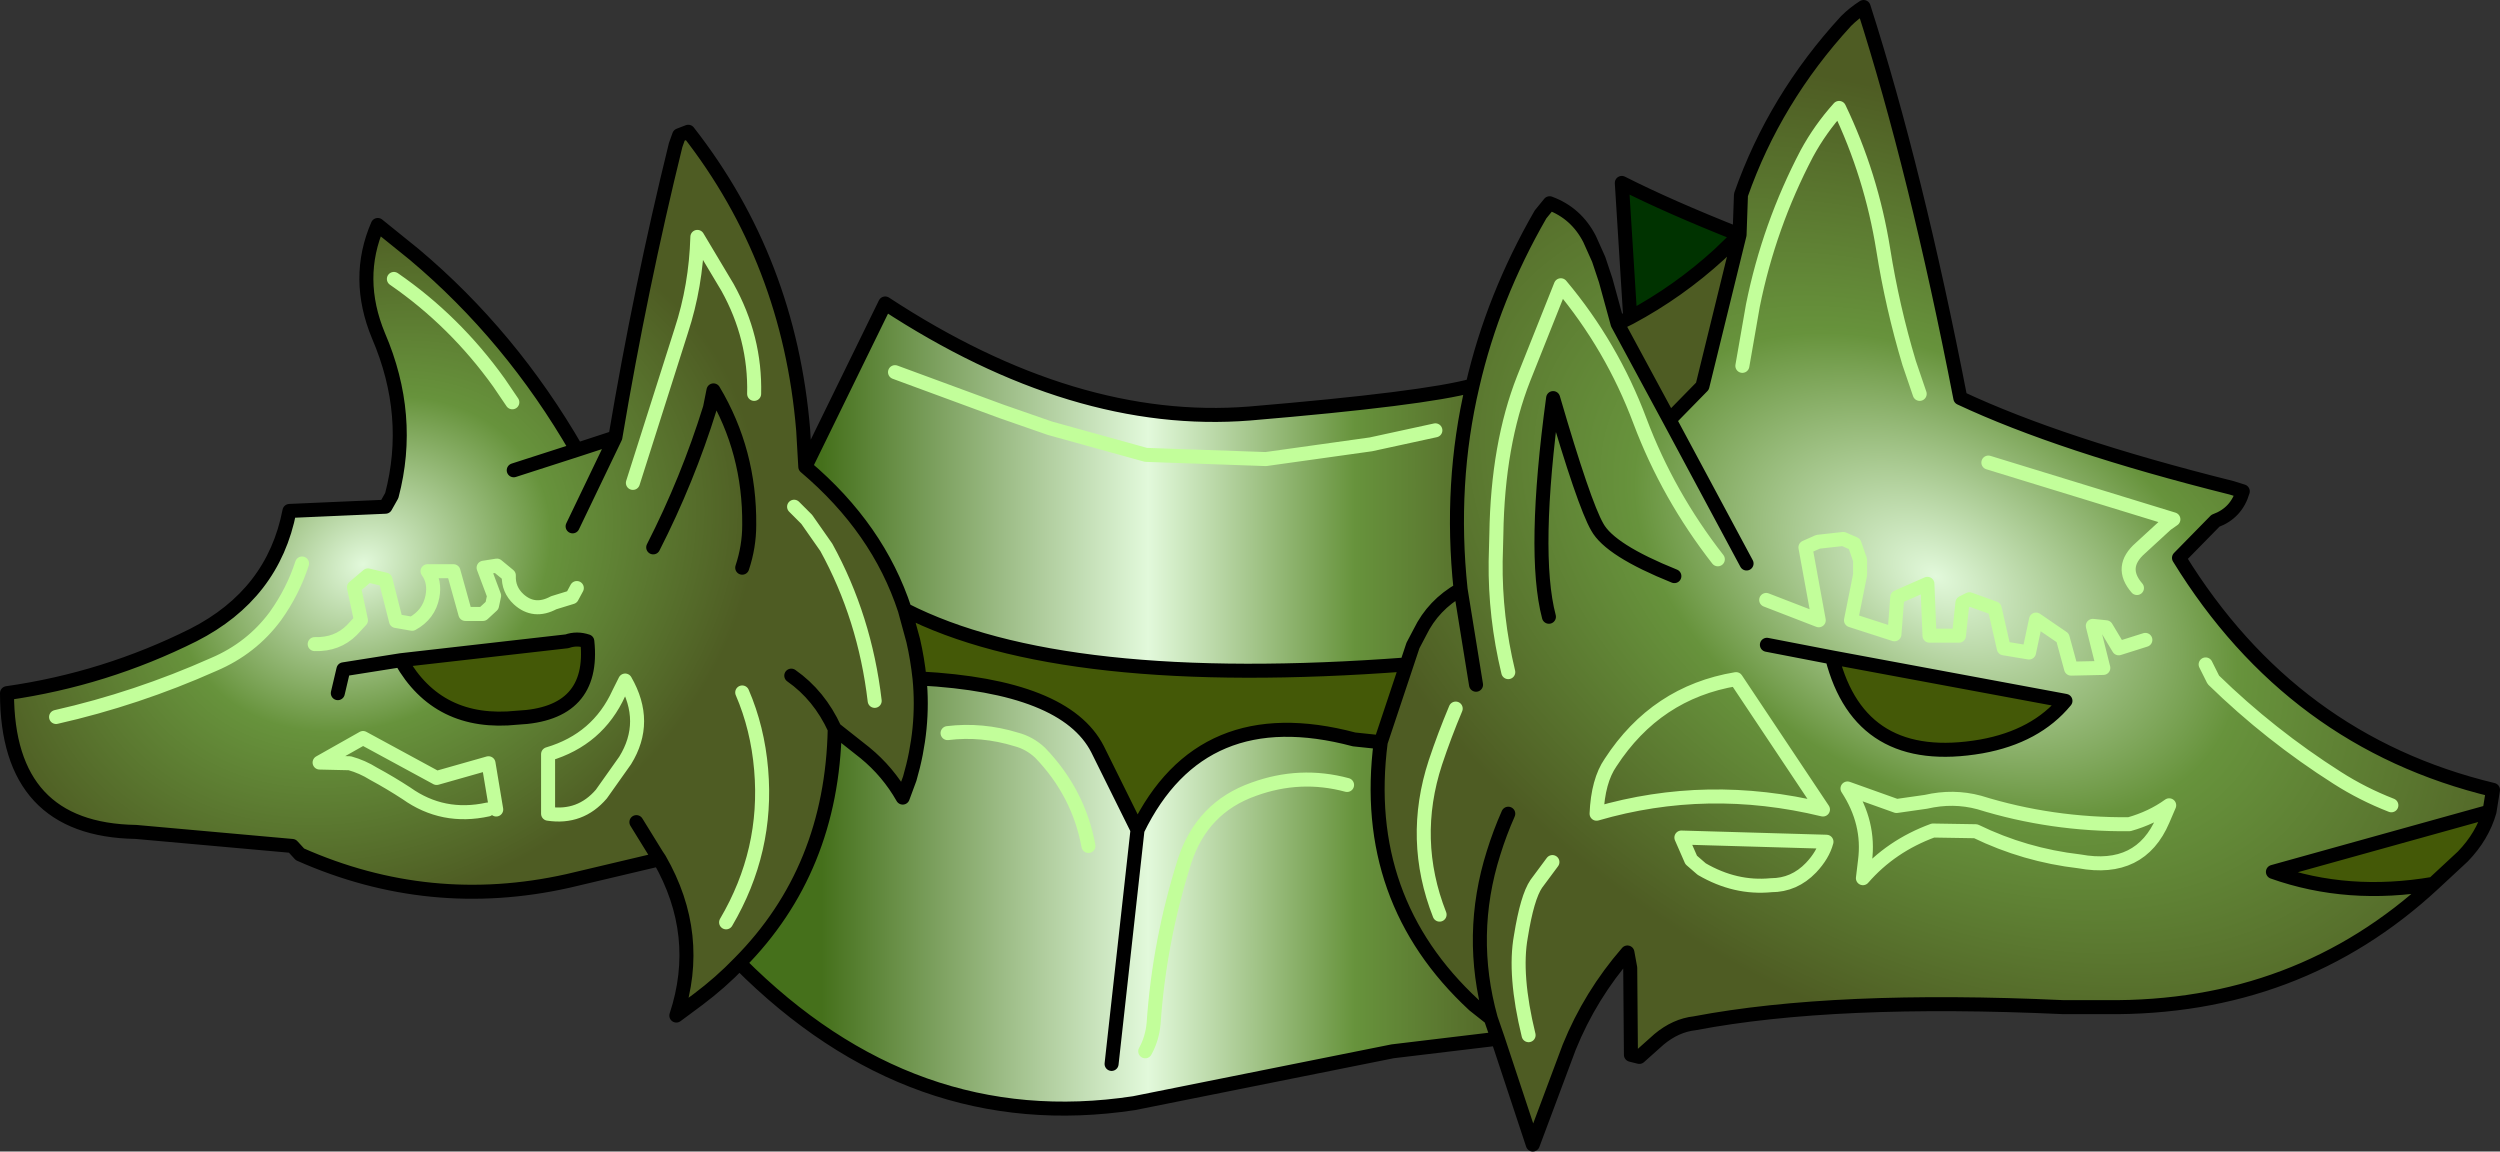 <?xml version="1.0" encoding="UTF-8" standalone="no"?>
<svg xmlns:xlink="http://www.w3.org/1999/xlink" height="82.15px" width="178.35px" xmlns="http://www.w3.org/2000/svg">
  <rect width="100%" height="100%" fill="#333333" stroke="none"/>
  <g transform="matrix(1.0, 0.0, 0.0, 1.0, 79.35, -45.75)">
    <path d="M44.75 62.5 L44.85 59.65 Q47.25 52.8 52.35 47.25 52.9 46.7 53.6 46.25 57.35 57.95 60.5 74.15 67.65 77.5 79.85 80.55 L80.65 80.8 Q80.2 82.35 78.7 82.9 L76.1 85.55 Q84.15 98.65 98.5 102.1 L98.25 103.65 82.8 107.95 Q88.15 109.85 94.25 108.8 84.6 117.75 70.9 117.6 L67.85 117.6 Q51.55 116.85 41.55 118.75 40.2 118.9 39.0 119.9 L37.6 121.15 37.0 121.0 36.95 114.8 36.75 113.7 Q34.1 116.75 32.6 120.45 L30.0 127.4 27.5 119.85 27.0 118.4 25.8 117.45 Q17.7 109.95 19.15 98.7 L21.0 93.15 21.45 91.8 21.95 90.85 Q22.9 88.9 24.85 87.8 L25.95 94.6 24.85 87.8 Q24.05 80.25 25.7 73.25 27.15 66.95 30.55 61.05 L31.2 60.25 Q33.1 60.95 34.05 62.8 L34.7 64.25 35.2 65.75 36.05 68.85 39.75 75.7 42.1 73.3 44.75 62.5 M45.25 85.95 L39.75 75.7 45.25 85.95 M43.2 85.65 Q39.65 81.1 37.65 75.8 35.65 70.45 32.0 66.1 L29.35 72.75 Q27.5 77.45 27.4 83.85 L27.35 85.8 Q27.3 89.75 28.25 93.7 27.3 89.75 27.35 85.8 L27.4 83.85 Q27.5 77.45 29.35 72.75 L32.0 66.1 Q35.65 70.45 37.65 75.8 39.65 81.1 43.2 85.65 M31.15 89.75 Q29.95 85.2 31.45 74.15 33.65 81.7 34.6 83.35 35.5 85.0 40.1 86.85 35.5 85.0 34.6 83.35 33.65 81.7 31.45 74.15 29.95 85.2 31.15 89.75 M57.6 73.85 L56.85 71.65 Q55.65 67.65 55.0 63.55 54.15 58.25 51.85 53.45 50.5 54.95 49.55 56.7 46.85 61.85 45.7 67.55 L44.95 71.85 45.7 67.55 Q46.85 61.85 49.55 56.7 50.5 54.95 51.85 53.45 54.15 58.25 55.0 63.55 55.65 67.65 56.85 71.65 L57.6 73.85 M73.7 91.4 L71.8 92.0 70.9 90.5 69.95 90.4 70.7 93.4 68.4 93.45 67.8 91.25 65.9 89.95 65.4 92.3 63.6 92.0 62.95 89.15 61.15 88.5 60.65 88.75 60.4 91.1 58.3 91.1 58.15 87.4 56.0 88.35 55.8 91.0 52.7 90.0 53.35 86.75 53.35 85.7 52.95 84.55 52.15 84.2 50.35 84.4 49.45 84.8 50.4 90.0 46.65 88.55 50.4 90.0 49.45 84.8 50.35 84.4 52.15 84.2 52.95 84.55 53.35 85.7 53.35 86.75 52.7 90.0 55.8 91.0 56.0 88.35 58.15 87.4 58.3 91.1 60.4 91.1 60.65 88.75 61.15 88.5 62.95 89.15 63.6 92.0 65.4 92.3 65.9 89.95 67.8 91.25 68.4 93.45 70.7 93.4 69.95 90.4 70.9 90.5 71.8 92.0 73.7 91.4 M46.7 91.75 L51.35 92.65 46.7 91.75 M91.25 103.2 Q89.2 102.4 87.4 101.25 82.6 98.2 78.55 94.25 L78.0 93.15 78.55 94.25 Q82.6 98.2 87.4 101.25 89.2 102.4 91.25 103.2 M73.1 87.7 Q71.8 86.2 73.35 84.85 L75.2 83.15 75.7 82.8 62.5 78.75 75.7 82.8 75.2 83.15 73.35 84.85 Q71.8 86.2 73.1 87.7 M51.35 92.65 Q53.35 100.5 62.0 99.0 65.9 98.3 68.0 95.75 L51.35 92.65 M24.5 96.3 Q23.7 98.2 23.05 100.15 21.25 105.65 23.35 111.0 21.25 105.65 23.05 100.15 23.7 98.2 24.5 96.3 M35.55 100.15 Q34.65 101.45 34.55 103.8 42.45 101.5 50.7 103.5 L44.5 94.2 Q38.8 95.15 35.55 100.15 38.8 95.15 44.5 94.2 L50.7 103.5 Q42.45 101.5 34.55 103.8 34.65 101.45 35.55 100.15 M40.6 105.5 L41.3 107.1 42.05 107.75 Q44.45 109.15 47.0 108.9 48.65 108.9 49.85 107.65 50.7 106.75 50.95 105.8 L40.6 105.5 50.95 105.8 Q50.7 106.75 49.85 107.65 48.65 108.9 47.0 108.9 44.45 109.15 42.05 107.75 L41.3 107.1 40.6 105.5 M75.4 103.2 L74.95 104.25 Q73.35 108.0 69.0 107.2 65.1 106.75 61.6 105.05 L58.55 105.0 Q55.55 106.1 53.55 108.4 L53.7 107.15 Q54.05 104.45 52.45 102.0 L55.95 103.25 58.05 102.95 Q60.0 102.5 61.85 103.0 67.0 104.6 72.55 104.55 74.15 104.1 75.4 103.2 74.15 104.1 72.55 104.55 67.0 104.6 61.85 103.0 60.0 102.5 58.05 102.95 L55.95 103.25 52.45 102.0 Q54.05 104.45 53.7 107.15 L53.55 108.4 Q55.55 106.1 58.55 105.0 L61.6 105.05 Q65.1 106.75 69.0 107.2 73.35 108.0 74.95 104.25 L75.4 103.2 M28.25 103.8 Q27.65 105.15 27.2 106.6 25.35 112.45 27.0 118.4 25.35 112.45 27.2 106.6 27.65 105.15 28.25 103.8 M31.4 107.25 L30.25 108.8 Q29.6 109.75 29.15 112.55 28.65 115.3 29.7 119.6 28.65 115.3 29.15 112.55 29.6 109.75 30.25 108.8 L31.4 107.25" fill="url(#gradient0)" fill-rule="evenodd" stroke="none"/>
    <path d="M36.05 68.85 L36.95 68.4 Q40.4 66.55 43.3 63.9 L44.75 62.5 42.1 73.3 39.75 75.7 36.05 68.85" fill="url(#gradient1)" fill-rule="evenodd" stroke="none"/>
    <path d="M36.95 68.4 L36.35 58.8 Q39.7 60.5 44.75 62.5 L43.3 63.9 Q40.4 66.55 36.95 68.4" fill="#003300" fill-rule="evenodd" stroke="none"/>
    <path d="M27.5 119.85 L20.0 120.75 1.55 124.45 Q-14.25 126.85 -26.6 114.45 -20.0 107.8 -19.8 97.75 L-17.65 99.45 Q-16.0 100.8 -14.95 102.65 L-14.45 101.3 Q-13.4 97.7 -13.75 94.15 -3.35 94.7 -1.05 99.2 L1.8 104.95 Q6.35 95.6 17.25 98.5 L19.15 98.7 Q17.7 109.95 25.8 117.45 L27.0 118.4 27.5 119.85 M-21.9 79.05 L-16.2 67.4 Q-2.7 76.25 9.8 75.25 22.25 74.2 25.7 73.25 24.05 80.25 24.85 87.8 22.9 88.9 21.95 90.85 L21.45 91.8 21.0 93.15 Q-3.55 95.0 -14.8 89.25 -16.7 83.45 -21.9 79.05 M23.05 76.45 L18.45 77.45 10.95 78.5 2.4 78.2 -4.45 76.3 -7.9 75.1 -15.5 72.3 -7.9 75.1 -4.45 76.3 2.4 78.2 10.95 78.5 18.45 77.45 23.05 76.45 M16.75 101.75 Q13.4 100.85 10.1 102.05 6.4 103.35 5.15 107.2 3.35 112.9 2.95 118.75 2.85 119.85 2.35 120.75 2.85 119.85 2.95 118.75 3.35 112.9 5.15 107.2 6.4 103.35 10.1 102.05 13.4 100.85 16.75 101.75 M-1.7 106.1 Q-2.4 102.3 -5.15 99.45 -5.9 98.75 -6.85 98.5 -9.3 97.75 -11.75 98.05 -9.3 97.75 -6.85 98.5 -5.9 98.75 -5.15 99.45 -2.4 102.3 -1.7 106.1 M-0.05 121.65 L1.8 104.95 -0.05 121.65" fill="url(#gradient2)" fill-rule="evenodd" stroke="none"/>
    <path d="M98.25 103.65 Q97.75 105.4 96.35 106.85 L94.25 108.8 Q88.15 109.85 82.8 107.95 L98.25 103.65 M19.15 98.7 L17.25 98.5 Q6.35 95.6 1.8 104.95 L-1.05 99.2 Q-3.35 94.7 -13.75 94.15 -13.9 92.75 -14.2 91.45 L-14.8 89.25 Q-3.55 95.0 21.0 93.15 L19.15 98.7 M51.35 92.65 L68.0 95.75 Q65.9 98.3 62.0 99.0 53.35 100.5 51.35 92.65 M-50.75 92.85 L-38.9 91.5 Q-38.2 91.25 -37.45 91.5 -36.9 96.7 -42.45 96.95 -48.1 97.55 -50.75 92.85" fill="#445907" fill-rule="evenodd" stroke="none"/>
    <path d="M-26.6 114.45 Q-27.95 115.85 -29.55 117.05 L-31.1 118.2 Q-29.2 112.45 -32.3 107.05 L-38.85 108.6 Q-48.7 110.8 -57.95 106.7 L-58.5 106.1 -69.65 105.1 Q-78.85 104.95 -78.85 95.2 -71.85 94.2 -65.55 91.05 -59.85 88.15 -58.7 82.2 L-51.85 81.9 -51.4 81.1 Q-49.9 75.4 -52.35 69.7 -54.05 65.6 -52.4 61.8 L-49.8 63.9 Q-42.9 69.7 -38.2 77.85 L-35.45 76.95 Q-33.65 66.25 -31.15 56.1 L-30.9 55.4 -30.25 55.15 Q-23.05 64.35 -22.05 76.45 L-21.9 79.05 Q-16.7 83.45 -14.8 89.25 L-14.2 91.45 Q-13.9 92.75 -13.75 94.15 -13.4 97.7 -14.45 101.3 L-14.95 102.65 Q-16.0 100.8 -17.65 99.45 L-19.8 97.75 Q-20.0 107.8 -26.6 114.45 M-38.2 87.7 L-38.55 88.35 -39.85 88.75 Q-41.25 89.5 -42.35 88.5 -43.1 87.8 -43.05 86.8 L-43.9 86.1 -44.85 86.25 -44.1 88.25 -44.25 88.95 -44.9 89.55 -46.15 89.55 -47.0 86.5 -48.85 86.5 Q-48.3 87.25 -48.5 88.3 -48.75 89.6 -49.95 90.25 L-51.1 90.05 -51.85 87.1 -53.1 86.8 -54.1 87.65 -53.6 90.0 -54.25 90.7 Q-55.3 91.75 -56.9 91.7 -55.3 91.75 -54.25 90.7 L-53.6 90.0 -54.1 87.65 -53.1 86.8 -51.85 87.1 -51.1 90.05 -49.95 90.25 Q-48.75 89.6 -48.5 88.3 -48.3 87.25 -48.85 86.5 L-47.0 86.5 -46.15 89.55 -44.9 89.55 -44.25 88.95 -44.1 88.25 -44.85 86.25 -43.9 86.1 -43.05 86.8 Q-43.1 87.8 -42.35 88.5 -41.25 89.5 -39.85 88.75 L-38.55 88.35 -38.2 87.7 M-57.8 85.95 Q-58.45 87.95 -59.7 89.7 -61.4 92.0 -64.1 93.15 -69.6 95.6 -75.35 96.9 -69.6 95.6 -64.1 93.15 -61.4 92.0 -59.7 89.7 -58.45 87.95 -57.8 85.95 M-42.8 74.45 L-43.75 73.05 Q-46.9 68.65 -51.25 65.65 -46.9 68.65 -43.75 73.05 L-42.8 74.45 M-55.25 95.2 L-54.85 93.5 -50.75 92.85 -54.85 93.5 -55.25 95.2 M-50.75 92.85 Q-48.1 97.55 -42.45 96.95 -36.9 96.7 -37.45 91.5 -38.2 91.25 -38.9 91.5 L-50.75 92.85 M-25.55 73.85 Q-25.45 69.85 -27.45 66.25 L-29.6 62.65 Q-29.7 66.15 -30.75 69.35 L-34.2 80.2 -30.75 69.35 Q-29.7 66.15 -29.6 62.65 L-27.45 66.25 Q-25.45 69.85 -25.55 73.85 M-26.4 86.25 Q-25.9 84.75 -25.9 83.2 -25.85 77.95 -28.45 73.6 L-28.7 74.85 Q-30.3 80.0 -32.75 84.8 -30.3 80.0 -28.7 74.85 L-28.45 73.6 Q-25.85 77.95 -25.9 83.2 -25.9 84.75 -26.4 86.25 M-22.7 81.9 L-21.8 82.8 -20.4 84.8 Q-17.65 89.8 -16.95 95.75 -17.65 89.8 -20.4 84.8 L-21.8 82.8 -22.7 81.9 M-35.45 76.95 L-38.5 83.3 -35.45 76.95 M-34.75 94.3 L-35.2 95.2 Q-36.7 98.5 -40.25 99.55 L-40.25 103.8 Q-37.95 104.15 -36.45 102.4 L-34.75 100.0 Q-33.05 97.25 -34.75 94.3 -33.05 97.25 -34.75 100.0 L-36.45 102.4 Q-37.95 104.15 -40.25 103.8 L-40.25 99.55 Q-36.7 98.5 -35.2 95.2 L-34.75 94.3 M-22.9 93.95 Q-20.9 95.35 -19.8 97.75 -20.9 95.35 -22.9 93.95 M-33.95 104.4 L-32.5 106.75 -32.3 107.05 -32.5 106.75 -33.95 104.4 M-42.7 79.3 L-38.2 77.85 -42.7 79.3 M-44.55 103.5 Q-47.75 104.2 -50.35 102.35 -51.5 101.6 -52.7 100.95 -53.5 100.45 -54.4 100.2 L-56.55 100.15 -53.45 98.4 -48.2 101.25 -44.5 100.2 -43.95 103.5 -44.5 100.2 -48.2 101.25 -53.45 98.4 -56.55 100.15 -54.4 100.2 Q-53.5 100.45 -52.7 100.95 -51.5 101.6 -50.35 102.35 -47.75 104.2 -44.55 103.5 M-26.4 95.15 Q-25.3 97.7 -25.05 100.65 -24.55 106.45 -27.55 111.55 -24.55 106.45 -25.05 100.65 -25.3 97.7 -26.4 95.15" fill="url(#gradient3)" fill-rule="evenodd" stroke="none"/>
    <path d="M44.75 62.5 L44.85 59.65 Q47.25 52.8 52.35 47.25 52.9 46.7 53.6 46.25 57.35 57.95 60.5 74.15 67.65 77.5 79.85 80.55 L80.65 80.8 Q80.2 82.35 78.7 82.9 L76.1 85.55 Q84.15 98.65 98.5 102.1 L98.25 103.65 Q97.75 105.4 96.35 106.85 L94.25 108.8 Q84.6 117.75 70.9 117.6 L67.85 117.6 Q51.55 116.85 41.55 118.75 40.2 118.9 39.0 119.9 L37.6 121.15 37.0 121.0 36.95 114.8 36.75 113.7 Q34.1 116.75 32.6 120.45 L30.0 127.4 27.5 119.85 20.0 120.75 1.55 124.45 Q-14.25 126.85 -26.6 114.45 -27.95 115.85 -29.55 117.05 L-31.1 118.2 Q-29.2 112.45 -32.3 107.05 L-38.85 108.6 Q-48.7 110.8 -57.95 106.7 L-58.5 106.1 -69.65 105.1 Q-78.85 104.95 -78.85 95.2 -71.85 94.2 -65.55 91.05 -59.85 88.15 -58.7 82.2 L-51.85 81.9 -51.4 81.1 Q-49.9 75.4 -52.35 69.7 -54.05 65.6 -52.4 61.8 L-49.8 63.9 Q-42.9 69.7 -38.2 77.85 L-35.45 76.95 Q-33.65 66.25 -31.15 56.1 L-30.9 55.4 -30.25 55.15 Q-23.05 64.35 -22.05 76.45 L-21.9 79.05 -16.2 67.4 Q-2.7 76.25 9.8 75.25 22.25 74.2 25.7 73.25 27.15 66.95 30.55 61.05 L31.2 60.25 Q33.1 60.95 34.05 62.8 L34.7 64.25 35.2 65.75 36.05 68.85 36.95 68.4 36.35 58.8 Q39.7 60.5 44.75 62.5 L42.1 73.3 39.75 75.7 45.25 85.95 M-13.75 94.15 Q-3.35 94.7 -1.05 99.2 L1.8 104.95 Q6.35 95.6 17.25 98.5 L19.15 98.7 21.0 93.15 Q-3.55 95.0 -14.8 89.25 L-14.2 91.45 Q-13.9 92.75 -13.75 94.15 -13.4 97.7 -14.45 101.3 L-14.95 102.65 Q-16.0 100.8 -17.65 99.45 L-19.8 97.75 Q-20.0 107.8 -26.6 114.45 M40.1 86.85 Q35.5 85.0 34.6 83.35 33.65 81.7 31.45 74.15 29.95 85.2 31.15 89.75 M25.95 94.6 L24.85 87.8 Q22.9 88.9 21.95 90.85 L21.45 91.8 21.0 93.15 M25.7 73.25 Q24.05 80.25 24.85 87.8 M36.05 68.85 L39.75 75.7 M44.75 62.5 L43.3 63.9 Q40.4 66.55 36.95 68.4 M51.35 92.65 L46.7 91.75 M51.35 92.65 L68.0 95.75 Q65.9 98.3 62.0 99.0 53.35 100.5 51.35 92.65 M27.0 118.4 Q25.35 112.45 27.2 106.6 27.65 105.15 28.25 103.8 M27.5 119.85 L27.0 118.4 25.8 117.45 Q17.7 109.95 19.15 98.7 M98.25 103.65 L82.8 107.95 Q88.15 109.85 94.25 108.8 M-50.75 92.85 L-54.85 93.5 -55.25 95.2 M-50.75 92.85 L-38.9 91.5 Q-38.2 91.25 -37.45 91.5 -36.9 96.7 -42.45 96.95 -48.1 97.55 -50.75 92.85 M-32.75 84.8 Q-30.3 80.0 -28.7 74.85 L-28.45 73.6 Q-25.85 77.95 -25.9 83.2 -25.9 84.75 -26.4 86.25 M-38.5 83.3 L-35.45 76.95 M-19.8 97.75 Q-20.9 95.35 -22.9 93.95 M-14.8 89.25 Q-16.7 83.45 -21.9 79.05 M-38.2 77.85 L-42.7 79.3 M-32.3 107.05 L-32.5 106.75 -33.95 104.4 M1.8 104.95 L-0.05 121.65" fill="none" stroke="#000000" stroke-linecap="round" stroke-linejoin="round" stroke-width="1.0"/>
    <path d="M28.25 93.7 Q27.3 89.75 27.35 85.8 L27.4 83.85 Q27.5 77.45 29.35 72.75 L32.0 66.1 Q35.65 70.45 37.65 75.8 39.65 81.1 43.2 85.65 M-15.5 72.3 L-7.9 75.1 -4.45 76.3 2.4 78.2 10.95 78.5 18.45 77.45 23.05 76.45 M44.95 71.85 L45.7 67.55 Q46.85 61.85 49.55 56.7 50.5 54.95 51.85 53.45 54.15 58.25 55.0 63.55 55.65 67.65 56.85 71.65 L57.6 73.85 M46.65 88.55 L50.4 90.0 49.45 84.8 50.35 84.4 52.15 84.2 52.95 84.55 53.35 85.7 53.35 86.75 52.7 90.0 55.8 91.0 56.0 88.35 58.15 87.4 58.3 91.1 60.4 91.1 60.65 88.75 61.15 88.5 62.95 89.15 63.6 92.0 65.4 92.3 65.9 89.95 67.8 91.25 68.4 93.45 70.7 93.4 69.95 90.4 70.9 90.5 71.8 92.0 73.7 91.4 M62.5 78.75 L75.7 82.8 75.2 83.15 73.35 84.85 Q71.8 86.2 73.1 87.7 M78.0 93.15 L78.55 94.25 Q82.6 98.2 87.4 101.25 89.2 102.4 91.25 103.2 M75.4 103.2 Q74.15 104.1 72.55 104.55 67.0 104.6 61.85 103.0 60.0 102.5 58.05 102.95 L55.95 103.25 52.45 102.0 Q54.05 104.45 53.7 107.15 L53.55 108.4 Q55.55 106.1 58.55 105.0 L61.6 105.05 Q65.1 106.75 69.0 107.2 73.35 108.0 74.95 104.25 L75.4 103.2 M40.6 105.5 L50.95 105.8 Q50.7 106.75 49.85 107.65 48.65 108.9 47.0 108.9 44.45 109.15 42.05 107.75 L41.3 107.1 40.6 105.5 M35.55 100.15 Q38.8 95.15 44.5 94.2 L50.7 103.5 Q42.45 101.5 34.55 103.8 34.65 101.45 35.55 100.15 M23.35 111.0 Q21.25 105.65 23.05 100.15 23.7 98.2 24.5 96.3 M29.7 119.6 Q28.65 115.3 29.15 112.55 29.6 109.75 30.25 108.8 L31.4 107.25 M2.35 120.75 Q2.85 119.85 2.95 118.75 3.35 112.9 5.15 107.2 6.4 103.35 10.1 102.05 13.4 100.85 16.75 101.75 M-51.25 65.65 Q-46.9 68.65 -43.75 73.05 L-42.8 74.45 M-75.35 96.9 Q-69.6 95.6 -64.1 93.15 -61.4 92.0 -59.7 89.7 -58.45 87.95 -57.8 85.95 M-56.9 91.7 Q-55.3 91.75 -54.25 90.7 L-53.6 90.0 -54.1 87.65 -53.1 86.8 -51.85 87.1 -51.1 90.05 -49.95 90.25 Q-48.75 89.6 -48.5 88.3 -48.3 87.25 -48.85 86.5 L-47.0 86.5 -46.15 89.55 -44.9 89.55 -44.25 88.95 -44.1 88.25 -44.85 86.25 -43.9 86.1 -43.05 86.8 Q-43.1 87.8 -42.35 88.5 -41.25 89.5 -39.85 88.75 L-38.55 88.35 -38.2 87.7 M-34.2 80.2 L-30.75 69.35 Q-29.7 66.15 -29.6 62.65 L-27.45 66.25 Q-25.45 69.85 -25.55 73.85 M-16.95 95.75 Q-17.65 89.8 -20.4 84.8 L-21.8 82.8 -22.7 81.9 M-34.75 94.3 Q-33.05 97.25 -34.75 100.0 L-36.45 102.4 Q-37.95 104.15 -40.25 103.8 L-40.25 99.55 Q-36.7 98.5 -35.2 95.2 L-34.75 94.3 M-11.75 98.05 Q-9.3 97.75 -6.85 98.5 -5.9 98.75 -5.15 99.45 -2.4 102.3 -1.7 106.1 M-27.55 111.55 Q-24.55 106.45 -25.05 100.65 -25.3 97.7 -26.4 95.15 M-43.95 103.5 L-44.5 100.2 -48.2 101.25 -53.45 98.4 -56.55 100.15 -54.4 100.2 Q-53.5 100.45 -52.7 100.95 -51.5 101.6 -50.35 102.35 -47.75 104.2 -44.55 103.5" fill="none" stroke="#c2fe9a" stroke-linecap="round" stroke-linejoin="round" stroke-width="1.0"/>
  </g>
  <defs>
    <radialGradient cx="0" cy="0" gradientTransform="matrix(0.052, 0.03, -0.019, 0.033, 58.75, 86.85)" gradientUnits="userSpaceOnUse" id="gradient0" r="819.2" spreadMethod="pad">
      <stop offset="0.0" stop-color="#e2f9db"/>
      <stop offset="0.475" stop-color="#67933c"/>
      <stop offset="1.0" stop-color="#4e5c23"/>
    </radialGradient>
    <linearGradient gradientTransform="matrix(0.031, 0.0, 0.0, 0.032, 4.65, 94.5)" gradientUnits="userSpaceOnUse" id="gradient1" spreadMethod="pad" x1="-819.2" x2="819.2">
      <stop offset="0.0" stop-color="#45701b"/>
      <stop offset="0.329" stop-color="#e2f9db"/>
      <stop offset="0.749" stop-color="#67933c"/>
      <stop offset="1.0" stop-color="#4e5c23"/>
    </linearGradient>
    <linearGradient gradientTransform="matrix(0.031, 0.0, 0.0, 0.032, 4.65, 94.5)" gradientUnits="userSpaceOnUse" id="gradient2" spreadMethod="pad" x1="-819.2" x2="819.2">
      <stop offset="0.0" stop-color="#45701b"/>
      <stop offset="0.459" stop-color="#e2f9db"/>
      <stop offset="0.749" stop-color="#67933c"/>
      <stop offset="1.0" stop-color="#4e5c23"/>
    </linearGradient>
    <radialGradient cx="0" cy="0" gradientTransform="matrix(0.031, -0.018, 0.015, 0.025, -53.45, 86.0)" gradientUnits="userSpaceOnUse" id="gradient3" r="819.2" spreadMethod="pad">
      <stop offset="0.0" stop-color="#e2f9db"/>
      <stop offset="0.475" stop-color="#67933c"/>
      <stop offset="1.0" stop-color="#4e5c23"/>
    </radialGradient>
  </defs>
</svg>
